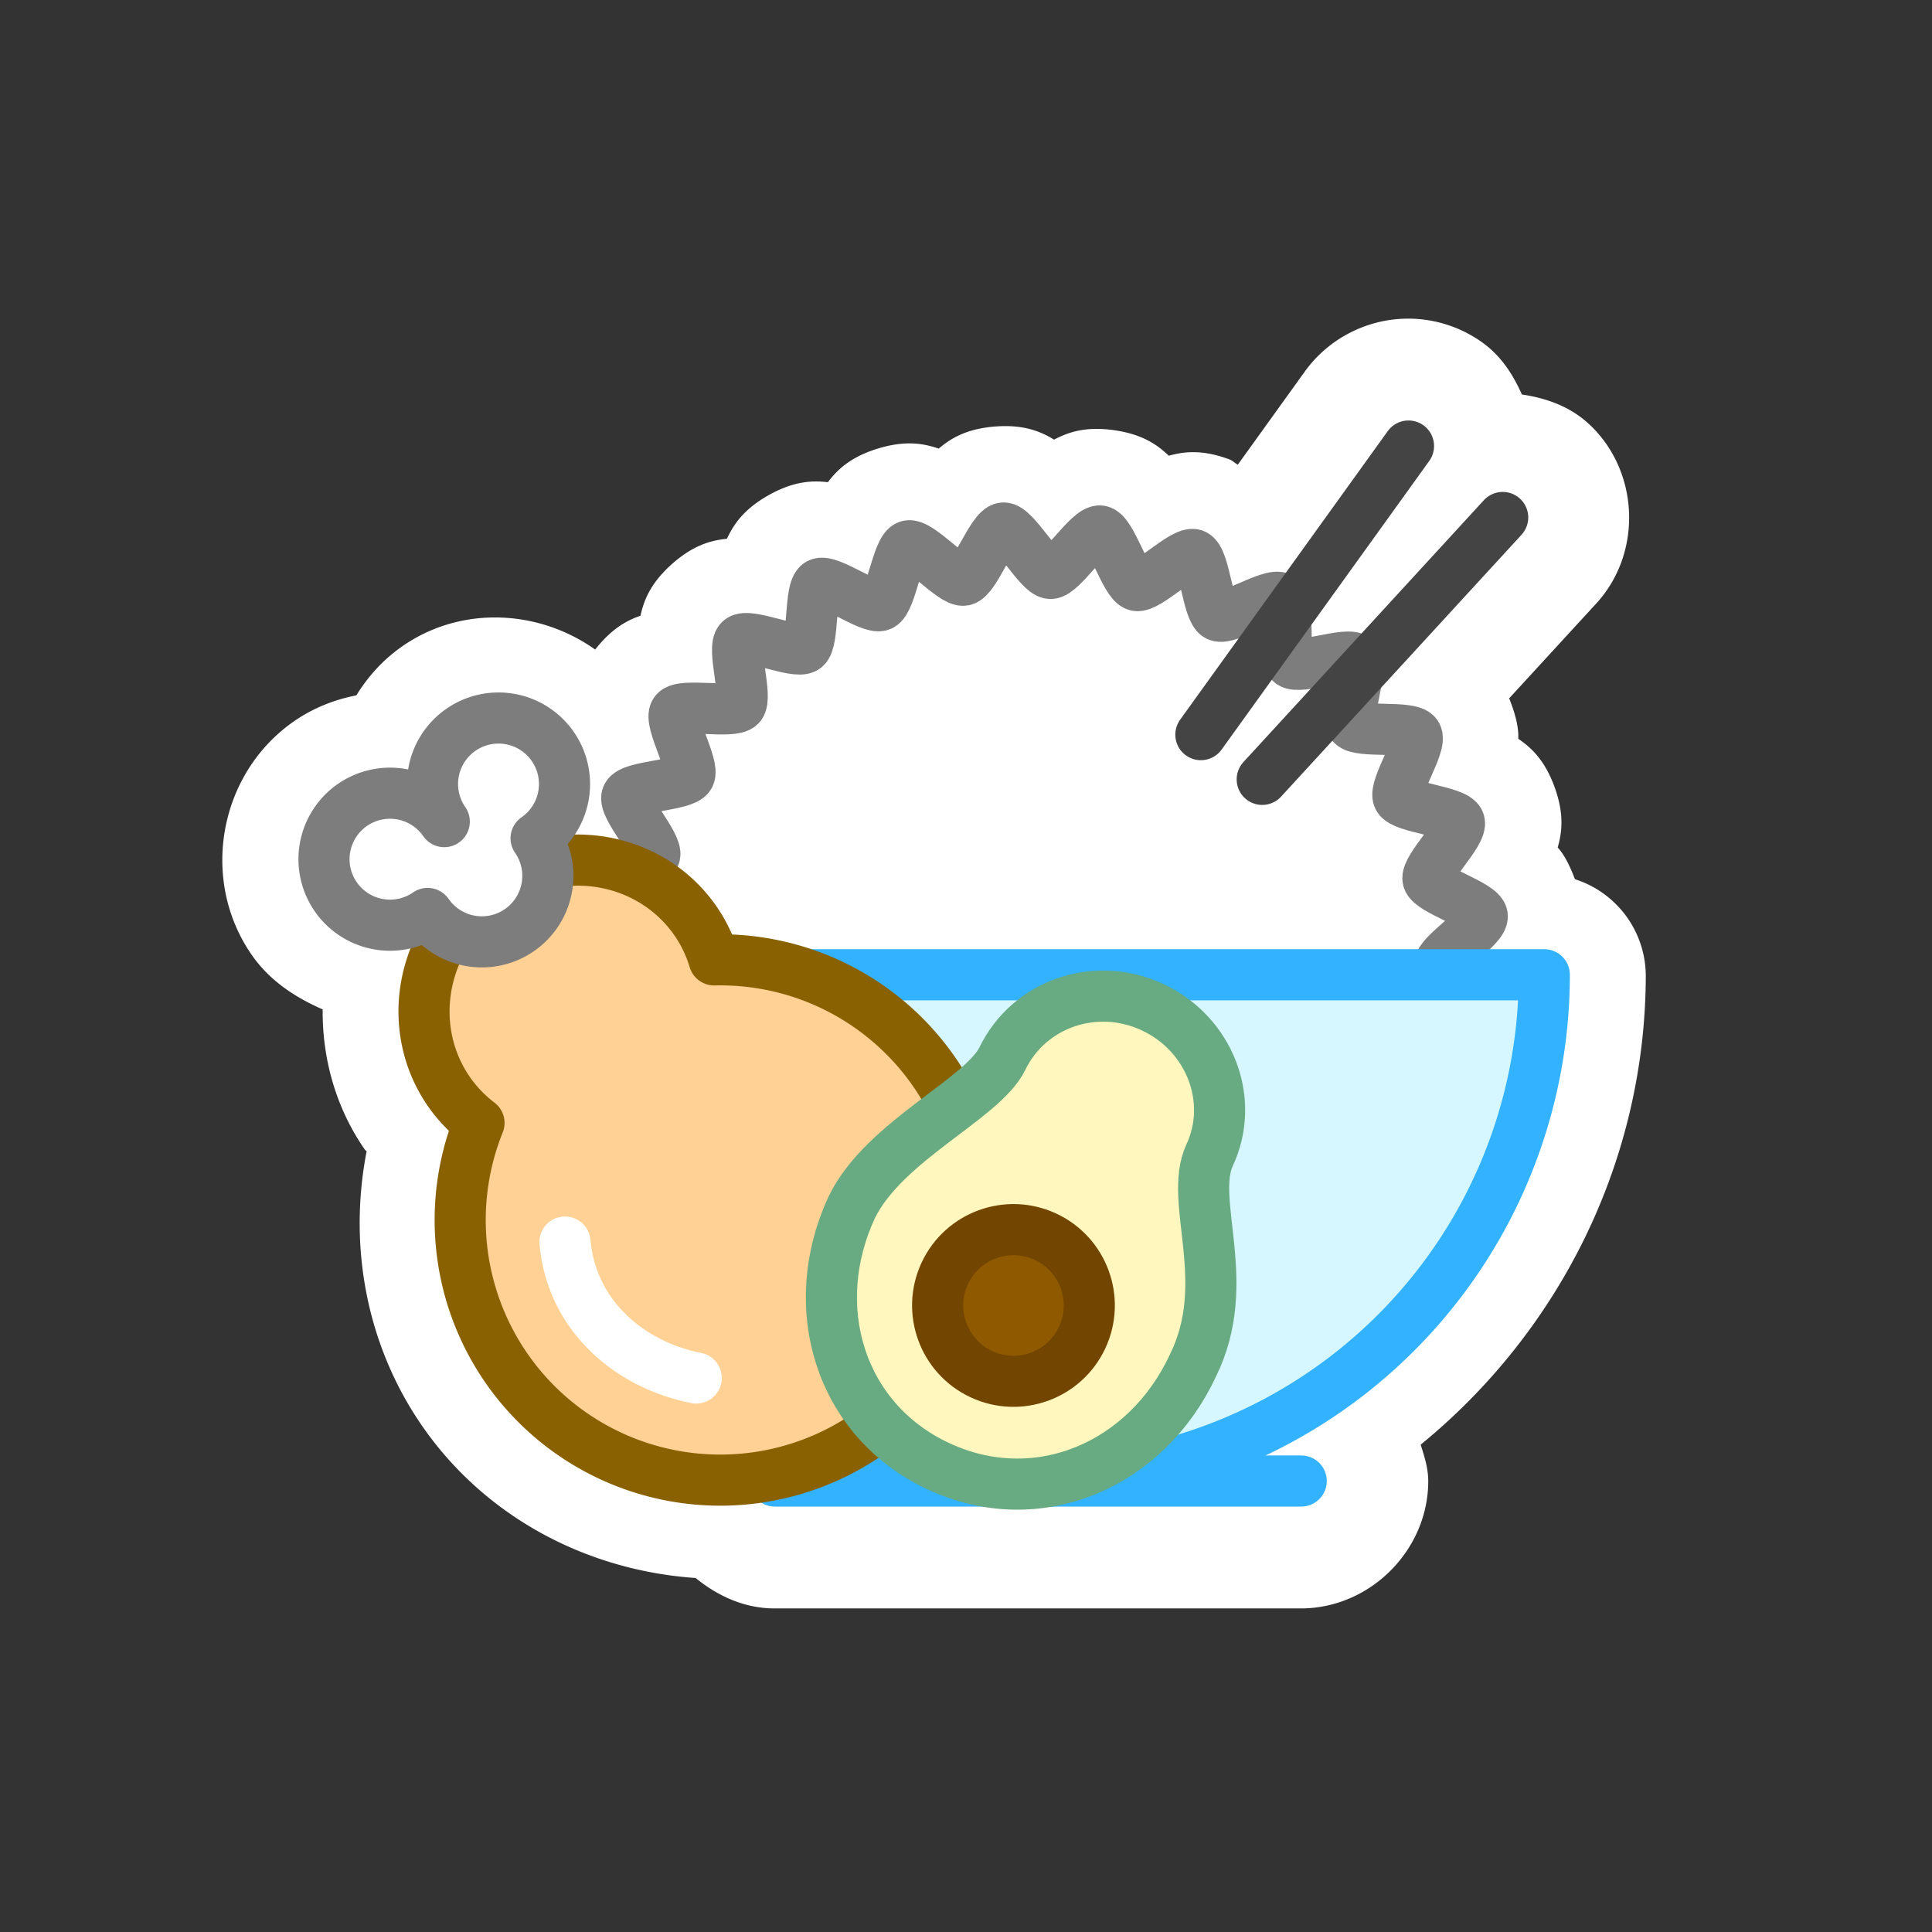 <?xml version="1.0" encoding="UTF-8" standalone="no"?>
<!-- Created with Inkscape (http://www.inkscape.org/) -->

<svg
   width="95.25mm"
   height="95.25mm"
   viewBox="0 0 95.25 95.25"
   version="1.1"
   id="svg5"
   sodipodi:docname="icon_maskable.svg"
   inkscape:export-filename="/media/data/Projects/fewdie/src/icons/icon_maskable.png"
   inkscape:export-xdpi="138.59801"
   inkscape:export-ydpi="138.59801"
   inkscape:version="1.1.1 (3bf5ae0d25, 2021-09-20, custom)"
   xmlns:inkscape="http://www.inkscape.org/namespaces/inkscape"
   xmlns:sodipodi="http://sodipodi.sourceforge.net/DTD/sodipodi-0.dtd"
   xmlns:xlink="http://www.w3.org/1999/xlink"
   xmlns="http://www.w3.org/2000/svg"
   xmlns:svg="http://www.w3.org/2000/svg">
  <rect x="0" y="0" width="95.25" height="95.25" fill="#333333" stroke="none"/>
  <sodipodi:namedview
     id="namedview35"
     pagecolor="#ffffff"
     bordercolor="#666666"
     borderopacity="1.0"
     inkscape:pageshadow="2"
     inkscape:pageopacity="0.0"
     inkscape:pagecheckerboard="0"
     inkscape:document-units="mm"
     showgrid="false"
     inkscape:zoom="0.61282588"
     inkscape:cx="-219.47507"
     inkscape:cy="86.484599"
     inkscape:window-width="1920"
     inkscape:window-height="1005"
     inkscape:window-x="0"
     inkscape:window-y="0"
     inkscape:window-maximized="1"
     inkscape:current-layer="svg5" />
  <defs
     id="defs2">
    <pattern
       xlink:href="#pattern9775"
       id="pattern9782"
       patternTransform="matrix(0.776,0,0,0.776,-1.9275959e-6,1.2674705e-5)" />
    <pattern
       xlink:href="#pattern9768"
       id="pattern9773"
       patternTransform="matrix(0.298,0,0,0.298,1.8519316e-6,5.8160064e-6)" />
    <linearGradient
       id="linearGradient3672">
      <stop
         style="stop-color:#ffffff;stop-opacity:1;"
         offset="0"
         id="stop3670" />
    </linearGradient>
    <linearGradient
       id="linearGradient1534">
      <stop
         style="stop-color:#ffffff;stop-opacity:1;"
         offset="0"
         id="stop1532" />
    </linearGradient>
    <pattern
       patternUnits="userSpaceOnUse"
       width="40"
       height="40"
       patternTransform="translate(-61.204,-63.201)"
       id="pattern9476">
      <path
         id="path8124"
         style="fill:#f2ebe6;fill-opacity:1;fill-rule:evenodd;stroke:none;stroke-width:1.69;stroke-linecap:round;stroke-linejoin:round;stroke-miterlimit:4;stroke-dasharray:none;paint-order:fill markers stroke"
         d="M 20,0 V 1.035 L 21.035,0 Z m 2.779,0 -2.779,2.779 V 4.197 L 24.195,0 Z M 25.939,0 20,5.939 V 7.357 L 27.355,0 Z m 3.16,0 -9.1,9.102 V 10.518 L 30.518,0 Z M 32.262,0 20,12.262 V 13.68 L 33.678,0 Z m 3.16,0 -15.422,15.424 v 1.416 L 36.838,0 Z m 3.16,0 -18.582,18.584 v 1.416 L 40,0 Z m -18.582,20 v 1.744 L 1.744,40 H 3.16 L 20,23.162 v 1.744 L 4.904,40 H 6.32 L 20,26.322 v 1.744 L 8.064,40 H 9.482 L 20,29.482 v 1.744 l -8.773,8.773 h 1.416 l 7.357,-7.355 v 1.744 l -5.613,5.611 h 1.418 l 4.195,-4.195 v 1.744 l -2.453,2.451 h 1.418 l 1.035,-1.033 v 1.033 H 40 V 20 H 38.965 l 1.035,-1.033 v -1.418 l -2.453,2.451 h -1.742 l 4.195,-4.195 v -1.416 l -5.613,5.611 h -1.744 l 7.357,-7.355 v -1.418 l -8.773,8.773 H 29.482 L 40,9.482 V 8.066 L 28.064,20 H 26.32 L 40,6.322 V 4.906 L 24.904,20 H 23.16 L 40,3.162 V 1.744 L 21.744,20 Z m 0,0 H 18.582 L 0,38.584 v 1.416 z M 0,20 v 1.035 l 1.035,-1.035 z m 2.777,0 L 0,22.779 v 1.418 l 4.195,-4.197 z m 3.162,0 L 0,25.939 v 1.418 l 7.355,-7.357 z m 3.16,0 L 0,29.102 v 1.416 L 10.518,20 Z m 3.162,0 L 0,32.262 v 1.418 l 13.678,-13.68 z m 3.16,0 L 0,35.424 v 1.416 L 16.838,20 Z" />
    </pattern>
    <pattern
       patternUnits="userSpaceOnUse"
       width="80"
       height="80"
       patternTransform="translate(-218.998,195.375)"
       id="pattern9768">
      <path
         id="rect9629"
         style="fill:#f4e3d7;fill-opacity:1;fill-rule:evenodd;stroke:none;stroke-width:21.38;stroke-linecap:round;stroke-linejoin:round;stroke-miterlimit:4;stroke-dasharray:none;paint-order:fill markers stroke"
         d="M 0,0 V 40 H 2.068 L 0,42.07 v 3.488 l 5.557,-5.559 h 2.834 L 0,48.393 v 3.486 l 11.879,-11.879 h 2.834 L 0,54.713 v 3.488 l 18.199,-18.201 h 2.834 L 0,61.035 v 3.488 l 24.521,-24.523 h 2.834 L 0,67.357 v 3.486 l 30.844,-30.844 h 2.834 L 0,73.678 v 3.488 l 37.166,-37.166 h 2.834 V 37.166 L 77.166,0 h -3.488 L 40,33.68 V 30.844 L 70.844,0 h -3.488 L 40,27.357 V 24.523 L 64.521,0 h -3.488 L 40,21.035 V 18.201 L 58.199,0 h -3.486 L 40,14.713 V 11.879 L 51.879,0 h -3.488 l -8.391,8.393 v -2.834 L 45.557,0 h -3.488 l -2.068,2.07 V 0 Z m 40,40 h 3.486 L 80,3.488 V 0 Z m 0,0 -40,40 h 3.486 l 36.514,-36.512 z m 40,-33.678 -33.678,33.678 h 3.486 l 30.191,-30.189 z m 0,6.322 -27.357,27.355 h 3.488 L 80,16.131 Z m 0,6.32 -21.035,21.035 h 3.488 L 80,22.453 Z m 0,6.322 -14.713,14.713 h 3.486 L 80,28.775 Z m 0,6.322 -8.393,8.391 h 3.488 l 4.904,-4.904 z m 0,6.32 -2.07,2.07 h 2.07 z m -40,8.393 -33.678,33.678 h 3.486 L 40,49.811 Z m 0,6.322 -27.357,27.355 h 3.488 l 23.869,-23.869 z m 0,6.32 -21.035,21.035 h 3.488 l 17.547,-17.547 z m 0,6.322 -14.713,14.713 h 3.486 l 11.227,-11.225 z m 0,6.322 -8.393,8.391 h 3.488 l 4.904,-4.904 z m 0,6.32 -2.07,2.07 h 2.07 z" />
    </pattern>
    <pattern
       patternUnits="userSpaceOnUse"
       width="23.835"
       height="23.835"
       patternTransform="translate(-218.998,195.375)"
       id="pattern9775">
      <rect
         style="fill:url(#pattern9773);stroke:none;stroke-width:0.298"
         width="23.835"
         height="23.835"
         x="0"
         y="0"
         id="rect9771" />
    </pattern>
    <pattern
       patternUnits="userSpaceOnUse"
       width="18.498"
       height="18.498"
       patternTransform="translate(-218.998,195.375)"
       id="pattern9784">
      <rect
         style="fill:url(#pattern9782);stroke:none;stroke-width:0.776"
         width="18.498"
         height="18.498"
         x="0"
         y="0"
         id="rect9778" />
    </pattern>
  </defs>
  <path
     id="path16043"
     style="fill:#7c5252;fill-opacity:1;stroke:none;stroke-width:2.52;stroke-linecap:round;stroke-linejoin:round;stroke-opacity:1;paint-order:fill markers stroke"
     d="m 69.946,20.726 a 1.26,1.26 0 0 0 -0.197,0.017 1.26,1.26 0 0 0 -0.82,0.508 l -5.021,6.98 c -0.245,-0.067 -0.453,-0.053 -0.615,-0.038 -0.25,0.023 -0.441,0.076 -0.627,0.135 -0.374,0.118 -0.722,0.272 -1.054,0.416 -0.128,0.055 -0.206,0.083 -0.322,0.132 -0.031,-0.123 -0.056,-0.201 -0.088,-0.337 -0.084,-0.351 -0.168,-0.722 -0.298,-1.092 -0.065,-0.185 -0.136,-0.371 -0.267,-0.584 -0.131,-0.214 -0.327,-0.517 -0.813,-0.698 -0.487,-0.181 -0.832,-0.079 -1.071,-0.003 -0.239,0.076 -0.415,0.17 -0.584,0.268 -0.339,0.196 -0.646,0.421 -0.939,0.633 -0.113,0.082 -0.184,0.126 -0.287,0.198 -0.056,-0.113 -0.098,-0.186 -0.159,-0.312 -0.157,-0.325 -0.32,-0.67 -0.526,-1.003 -0.103,-0.167 -0.214,-0.332 -0.388,-0.513 -0.174,-0.181 -0.43,-0.433 -0.944,-0.505 -0.514,-0.072 -0.829,0.101 -1.046,0.227 -0.217,0.126 -0.368,0.256 -0.513,0.388 -0.289,0.264 -0.541,0.55 -0.781,0.82 -0.093,0.104 -0.153,0.161 -0.238,0.255 -0.079,-0.099 -0.135,-0.16 -0.221,-0.269 -0.223,-0.284 -0.457,-0.585 -0.73,-0.867 -0.136,-0.141 -0.279,-0.278 -0.488,-0.417 -0.209,-0.139 -0.513,-0.332 -1.031,-0.291 -0.518,0.04 -0.789,0.277 -0.974,0.447 -0.185,0.17 -0.304,0.328 -0.417,0.488 -0.226,0.32 -0.41,0.654 -0.587,0.968 -0.068,0.122 -0.114,0.191 -0.177,0.3 -0.099,-0.079 -0.167,-0.126 -0.274,-0.215 -0.279,-0.229 -0.572,-0.473 -0.899,-0.689 -0.163,-0.108 -0.332,-0.212 -0.566,-0.303 -0.234,-0.091 -0.573,-0.213 -1.07,-0.063 -0.497,0.151 -0.71,0.44 -0.854,0.645 -0.144,0.205 -0.227,0.386 -0.303,0.567 -0.152,0.361 -0.26,0.727 -0.365,1.072 -0.041,0.133 -0.07,0.21 -0.109,0.331 -0.113,-0.056 -0.19,-0.088 -0.314,-0.151 -0.322,-0.164 -0.661,-0.339 -1.026,-0.48 -0.183,-0.07 -0.37,-0.137 -0.618,-0.175 -0.248,-0.039 -0.605,-0.085 -1.058,0.169 -0.453,0.254 -0.599,0.583 -0.695,0.814 -0.096,0.232 -0.138,0.426 -0.174,0.619 -0.071,0.385 -0.098,0.765 -0.127,1.124 -0.011,0.139 -0.023,0.221 -0.035,0.347 -0.123,-0.03 -0.204,-0.045 -0.34,-0.08 -0.349,-0.091 -0.716,-0.19 -1.104,-0.249 -0.194,-0.029 -0.392,-0.052 -0.642,-0.037 -0.25,0.016 -0.609,0.046 -0.997,0.391 -0.388,0.345 -0.459,0.698 -0.503,0.945 -0.044,0.247 -0.044,0.446 -0.037,0.641 0.014,0.392 0.069,0.768 0.118,1.126 0.019,0.138 0.025,0.221 0.041,0.347 -0.126,-0.003 -0.209,-5.31e-4 -0.348,-0.006 -0.361,-0.013 -0.741,-0.031 -1.132,-0.005 -0.195,0.013 -0.394,0.032 -0.635,0.101 -0.241,0.069 -0.584,0.178 -0.888,0.598 -0.305,0.421 -0.3,0.78 -0.29,1.031 0.01,0.251 0.053,0.444 0.102,0.634 0.098,0.379 0.233,0.736 0.358,1.074 0.049,0.131 0.072,0.211 0.115,0.33 -0.124,0.024 -0.205,0.044 -0.342,0.069 -0.355,0.064 -0.73,0.13 -1.106,0.239 -0.188,0.055 -0.377,0.116 -0.598,0.235 -0.221,0.119 -0.533,0.299 -0.74,0.775 -0.207,0.476 -0.125,0.826 -0.061,1.068 0.063,0.243 0.148,0.424 0.236,0.598 0.177,0.35 0.385,0.668 0.581,0.972 0.003,0.004 0.004,0.006 0.007,0.01 -0.222,-0.054 -0.446,-0.102 -0.672,-0.138 h -5.16e-4 c -0.533,-0.086 -1.076,-0.122 -1.62,-0.107 1.031,-1.494 1.148,-3.499 0.058,-5.072 -0.706,-1.019 -1.766,-1.657 -2.906,-1.863 -1.139,-0.207 -2.357,0.018 -3.376,0.724 -1.054,0.731 -1.679,1.843 -1.862,3.028 -1.173,-0.245 -2.434,-0.052 -3.489,0.678 -2.037,1.411 -2.551,4.245 -1.139,6.282 1.09,1.573 3.008,2.168 4.768,1.728 -1.032,2.542 -0.838,5.497 0.808,7.872 a 1.26,1.26 0 0 0 0,0.002 c 0.314,0.452 0.738,0.806 1.136,1.185 -1.395,4.188 -0.829,8.798 1.702,12.454 a 1.26,1.26 0 0 0 0.001,0 c 3.141,4.533 8.488,6.65 13.61,5.914 a 1.26,1.26 0 0 0 0.664,0.195 h 9.629 c 1.488,0.332 2.983,0.316 4.405,0 H 64.661 A 1.26,1.26 0 0 0 65.922,73.02 1.26,1.26 0 0 0 64.661,71.76 H 62.902 C 71.767,67.551 77.907,58.514 77.908,48.059 a 1.26,1.26 0 0 0 -1.26,-1.26 h -2.69 c 0.086,-0.083 0.173,-0.163 0.256,-0.253 0.133,-0.144 0.264,-0.294 0.391,-0.51 0.128,-0.216 0.302,-0.53 0.234,-1.045 -0.068,-0.515 -0.319,-0.774 -0.498,-0.949 -0.179,-0.175 -0.345,-0.286 -0.511,-0.39 -0.332,-0.208 -0.674,-0.373 -0.998,-0.533 -0.125,-0.062 -0.197,-0.104 -0.31,-0.161 0.074,-0.103 0.118,-0.173 0.201,-0.285 0.214,-0.291 0.442,-0.596 0.64,-0.934 0.099,-0.169 0.194,-0.344 0.272,-0.582 0.078,-0.238 0.182,-0.584 0.005,-1.072 -0.177,-0.488 -0.479,-0.686 -0.692,-0.819 -0.213,-0.133 -0.397,-0.205 -0.582,-0.271 -0.369,-0.132 -0.74,-0.22 -1.09,-0.306 -0.135,-0.033 -0.214,-0.058 -0.336,-0.089 0.05,-0.116 0.078,-0.195 0.134,-0.322 0.146,-0.33 0.302,-0.677 0.423,-1.05 0.06,-0.186 0.115,-0.378 0.14,-0.627 0.025,-0.25 0.053,-0.609 -0.225,-1.047 -0.278,-0.439 -0.614,-0.566 -0.851,-0.65 -0.236,-0.084 -0.434,-0.116 -0.628,-0.141 -0.389,-0.05 -0.769,-0.056 -1.13,-0.065 -0.14,-0.003 -0.223,-0.012 -0.349,-0.016 0.024,-0.124 0.035,-0.206 0.063,-0.343 0.029,-0.142 0.058,-0.29 0.086,-0.438 l 6.921,-7.538 a 1.26,1.26 0 0 0 -0.076,-1.779 1.26,1.26 0 0 0 -0.906,-0.332 1.26,1.26 0 0 0 -0.875,0.406 l -6.029,6.568 c -0.127,-0.038 -0.246,-0.06 -0.346,-0.072 -0.249,-0.031 -0.447,-0.018 -0.642,-10e-4 -0.39,0.035 -0.764,0.111 -1.119,0.18 -0.137,0.027 -0.219,0.036 -0.343,0.059 -0.004,-0.126 -0.012,-0.209 -0.014,-0.348 -0.001,-0.08 -0.004,-0.164 -0.006,-0.246 l 5.807,-8.072 a 1.26,1.26 0 0 0 -0.287,-1.76 1.26,1.26 0 0 0 -0.742,-0.237 z" />
  <path
     id="path852"
     style="fill:#a60000;fill-opacity:1;stroke:none;stroke-width:2.52;stroke-linecap:round;stroke-linejoin:round;stroke-opacity:1;paint-order:fill markers stroke"
     d="m 69.329,20.73 c -0.372,0.028 -0.712,0.218 -0.93,0.521 l -5.981,8.313 c -0.826,0.284 -2.046,0.969 -2.4,0.792 -0.49,-0.245 -0.652,-2.817 -1.166,-3.008 -0.514,-0.191 -2.315,1.652 -2.847,1.517 -0.532,-0.134 -1.242,-2.612 -1.785,-2.688 -0.543,-0.076 -1.906,2.111 -2.455,2.094 -0.548,-0.017 -1.775,-2.283 -2.321,-2.241 -0.547,0.042 -1.408,2.471 -1.947,2.572 -0.539,0.101 -2.224,-1.849 -2.749,-1.69 -0.525,0.159 -0.844,2.716 -1.348,2.931 -0.505,0.215 -2.569,-1.328 -3.047,-1.059 -0.478,0.268 -0.24,2.834 -0.687,3.152 -0.447,0.318 -2.794,-0.744 -3.204,-0.379 -0.41,0.365 0.374,2.819 0.007,3.226 -0.368,0.407 -2.889,-0.126 -3.21,0.318 -0.322,0.444 0.972,2.673 0.7,3.15 -0.272,0.476 -2.848,0.498 -3.067,1.001 -0.219,0.503 1.524,2.401 1.361,2.925 -0.072,0.232 -0.609,0.475 -1.191,0.719 -1.302,-0.507 -2.739,-0.623 -4.136,-0.335 -0.086,-0.443 -0.263,-0.863 -0.519,-1.234 1.478,-1.024 1.845,-3.052 0.821,-4.529 -1.024,-1.477 -3.051,-1.845 -4.528,-0.821 -1.477,1.024 -1.845,3.051 -0.822,4.528 -1.024,-1.477 -3.051,-1.845 -4.528,-0.822 -1.477,1.024 -1.845,3.051 -0.821,4.528 1.024,1.477 3.051,1.845 4.528,0.822 0.258,0.37 0.589,0.683 0.974,0.918 -1.56,2.461 -1.531,5.545 0.073,7.861 0.41,0.591 0.911,1.114 1.486,1.551 -1.61,4.001 -1.102,8.543 1.352,12.089 2.692,3.88 7.298,5.967 11.99,5.432 -0.007,0.044 -0.011,0.089 -0.013,0.134 1.51e-4,0.697 0.565,1.261 1.262,1.26 h 25.949 c 0.696,7.94e-4 1.261,-0.564 1.261,-1.26 -1.5e-4,-0.696 -0.565,-1.261 -1.261,-1.26 H 58.946 C 69.187,68.395 76.112,58.838 76.119,48.058 h -4.866 c -0.18,-0.179 -0.3,-0.339 -0.303,-0.463 -0.013,-0.548 2.184,-1.895 2.111,-2.439 -0.072,-0.544 -2.543,-1.272 -2.674,-1.805 -0.13,-0.533 1.725,-2.321 1.538,-2.836 -0.187,-0.516 -2.757,-0.695 -2.999,-1.188 -0.242,-0.492 1.186,-2.637 0.892,-3.101 -0.294,-0.463 -2.843,-0.086 -3.185,-0.515 -0.032,-0.041 -0.05,-0.104 -0.062,-0.176 l 8.424,-9.174 c 0.471,-0.513 0.437,-1.311 -0.076,-1.781 -0.513,-0.471 -1.311,-0.437 -1.781,0.076 l -7.138,7.775 c -0.865,0.122 -2.09,0.478 -2.383,0.241 -0.061,-0.049 -0.103,-0.146 -0.135,-0.271 l 6.965,-9.681 c 0.405,-0.565 0.277,-1.351 -0.287,-1.758 -0.241,-0.173 -0.534,-0.256 -0.83,-0.234 z"
     sodipodi:nodetypes="cccssssccssssscssssscccccccccccccccccccccccscscsscccccscccc" />
  <path
     id="path2472"
     style="fill:#ffffff;stroke-width:2.52;stroke-linecap:round;stroke-linejoin:round;paint-order:fill markers stroke"
     d="m 68.957,15.727 c -1.836,0.137 -3.545,1.084 -4.631,2.594 l -3.299,4.586 c -0.17,-0.082 -0.227,-0.188 -0.426,-0.262 -1.394,-0.518 -2.3,-0.361 -2.979,-0.178 -0.51,-0.484 -1.233,-1.053 -2.707,-1.26 -1.473,-0.206 -2.324,0.142 -2.947,0.467 -0.602,-0.362 -1.429,-0.762 -2.912,-0.646 -1.482,0.115 -2.238,0.637 -2.777,1.088 -0.666,-0.225 -1.561,-0.437 -2.984,-0.006 -1.424,0.431 -2.051,1.105 -2.48,1.662 -0.698,-0.076 -1.617,-0.09 -2.914,0.637 -1.295,0.726 -1.762,1.517 -2.062,2.152 -0.699,0.076 -1.601,0.258 -2.713,1.248 -1.111,0.989 -1.395,1.863 -1.551,2.549 -0.628,0.211 -1.407,0.61 -2.232,1.666 -2.766,-1.965 -6.583,-2.19 -9.498,-0.17 -0.947,0.656 -1.701,1.493 -2.275,2.428 -1.078,0.209 -2.126,0.62 -3.074,1.277 -3.706,2.569 -4.66,7.803 -2.09,11.512 0.889,1.283 2.148,2.102 3.502,2.693 -0.022,2.419 0.64,4.836 2.074,6.906 a 5.018,5.018 0 0 0 0.002,0.002 c 0.025,0.036 0.065,0.058 0.09,0.094 -0.905,4.67 -0.014,9.557 2.744,13.543 a 5.018,5.018 0 0 0 0.004,0.006 c 3.119,4.495 8.125,7.117 13.475,7.482 1.088,0.892 2.415,1.502 3.896,1.5 h 25.936 c 3.41,0.004 6.284,-2.864 6.285,-6.275 a 5.018,5.018 0 0 0 0,-0.002 5.018,5.018 0 0 0 0,-0.002 c -1.36e-4,-0.633 -0.19,-1.215 -0.373,-1.795 6.834,-5.579 11.092,-13.984 11.098,-23.162 a 5.018,5.018 0 0 0 -3.492,-4.715 c -0.266,-0.694 -0.536,-1.227 -0.85,-1.562 0.188,-0.677 0.354,-1.582 -0.154,-2.98 -0.507,-1.396 -1.213,-1.984 -1.791,-2.383 0.028,-0.512 -0.121,-1.177 -0.449,-1.992 l 4.291,-4.672 c 2.307,-2.51 2.133,-6.566 -0.377,-8.871 -0.934,-0.858 -2.096,-1.259 -3.287,-1.438 C 74.595,18.465 74.005,17.55 73.092,16.893 71.896,16.032 70.433,15.617 68.959,15.727 Z" />
  <g
     id="layer1"
     transform="matrix(0.63,0,0,0.63,235.378,46.023)">
    <g
       id="g35239"
       transform="translate(-606.4,-213.786)">
      <path
         id="path32209"
         style="fill:#ffffff;stroke:#7d7d7d;stroke-width:4;stroke-linecap:round;stroke-linejoin:round;stroke-opacity:1;paint-order:fill markers stroke"
         d="m 334.371,245.572 c -0.709,0.505 -4.231,-1.574 -4.99,-1.148 -0.759,0.426 -0.824,4.515 -1.625,4.856 -0.801,0.341 -3.793,-2.446 -4.626,-2.194 -0.833,0.252 -1.775,4.232 -2.63,4.393 -0.855,0.161 -3.179,-3.205 -4.047,-3.137 -0.868,0.068 -2.643,3.752 -3.513,3.725 -0.87,-0.027 -2.416,-3.813 -3.278,-3.934 -0.862,-0.121 -3.388,3.096 -4.232,2.882 -0.844,-0.213 -1.539,-4.243 -2.355,-4.546 -0.816,-0.303 -3.974,2.295 -4.753,1.905 -0.778,-0.39 -0.591,-4.475 -1.323,-4.947 -0.732,-0.471 -4.375,1.387 -5.051,0.839 -0.676,-0.548 0.385,-4.497 -0.229,-5.115 -0.613,-0.618 -4.571,0.414 -5.113,-0.266 -0.543,-0.68 1.342,-4.31 0.876,-5.045 -0.466,-0.735 -4.553,-0.578 -4.937,-1.359 -0.384,-0.781 2.237,-3.92 1.94,-4.738 -0.297,-0.818 -4.322,-1.543 -4.529,-2.389 -0.207,-0.845 3.028,-3.348 2.914,-4.211 -0.114,-0.863 -3.889,-2.436 -3.91,-3.307 -0.02,-0.87 3.677,-2.618 3.751,-3.486 0.074,-0.867 -3.275,-3.215 -3.107,-4.07 0.167,-0.854 4.154,-1.767 4.412,-2.598 0.259,-0.831 -2.507,-3.844 -2.16,-4.643 0.347,-0.798 4.436,-0.833 4.868,-1.589 0.431,-0.756 -1.622,-4.293 -1.111,-4.998 0.51,-0.705 4.512,0.141 5.095,-0.505 0.584,-0.646 -0.661,-4.541 -0.011,-5.12 0.65,-0.579 4.376,1.107 5.085,0.602 0.709,-0.505 0.331,-4.577 1.09,-5.003 0.759,-0.426 4.036,2.022 4.837,1.681 0.801,-0.341 1.307,-4.399 2.14,-4.652 0.833,-0.252 3.507,2.842 4.362,2.681 0.855,-0.161 2.222,-4.015 3.09,-4.083 0.868,-0.067 2.814,3.53 3.684,3.556 0.87,0.027 3.033,-3.444 3.895,-3.323 0.862,0.121 1.989,4.052 2.833,4.265 0.844,0.213 3.703,-2.711 4.519,-2.408 0.816,0.303 1.072,4.385 1.85,4.774 0.778,0.39 4.199,-1.852 4.931,-1.38 0.732,0.472 0.104,4.513 0.78,5.061 0.676,0.548 4.499,-0.906 5.112,-0.288 0.613,0.618 -0.869,4.429 -0.326,5.11 0.543,0.68 4.589,0.083 5.055,0.818 0.466,0.735 -1.801,4.139 -1.417,4.92 0.384,0.781 4.464,1.067 4.761,1.885 0.297,0.818 -2.648,3.655 -2.441,4.501 0.207,0.846 4.13,2.002 4.244,2.864 0.114,0.863 -3.372,3.001 -3.352,3.871 0.021,0.87 3.603,2.843 3.529,3.71 -0.074,0.867 -3.938,2.206 -4.106,3.06 -0.167,0.854 2.908,3.551 2.649,4.382 -0.259,0.831 -4.32,1.307 -4.667,2.106 -0.347,0.798 2.076,4.093 1.645,4.849 -0.431,0.756 -4.5,0.348 -5.011,1.053 -0.51,0.705 1.148,4.443 0.564,5.089 -0.584,0.646 -4.47,-0.628 -5.12,-0.049 -0.65,0.579 0.166,4.586 -0.543,5.091 z" />
      <path
         id="path32211"
         style="fill:#d6f7ff;fill-opacity:1;stroke:#33b2ff;stroke-width:4;stroke-linecap:round;stroke-linejoin:round;stroke-miterlimit:4;stroke-dasharray:none;stroke-opacity:1;paint-order:fill markers stroke"
         d="m 274.402,217.016 a 39.617,39.617 0 0 0 39.616,39.616 39.617,39.617 0 0 0 39.617,-39.616 z" />
      <path
         style="fill:none;stroke:#33b2ff;stroke-width:4;stroke-linecap:round;stroke-linejoin:miter;stroke-miterlimit:4;stroke-dasharray:none;stroke-opacity:1"
         d="M 334.612,256.632 H 293.425"
         id="path32221" />
    </g>
    <path
       style="fill:#f4d7d7;stroke:#444444;stroke-width:4;stroke-linecap:round;stroke-linejoin:miter;stroke-miterlimit:4;stroke-dasharray:none;stroke-opacity:1"
       d="M -279.641,-15.562 -263.392,-38.148"
       id="path25720" />
    <g
       id="g32712"
       transform="translate(-627.838,-214.345)">
      <path
         id="path32207"
         style="fill:#ffd194;fill-opacity:1;stroke:#896101;stroke-width:4;stroke-linecap:round;stroke-linejoin:round;stroke-miterlimit:4;stroke-dasharray:none;stroke-opacity:1;paint-order:fill markers stroke"
         d="m 292.569,210.757 a 11.278,11.734 55.283 0 0 -3.222,15.953 11.278,11.734 55.283 0 0 2.359,2.462 20.36,20.36 0 0 0 2.147,19.186 20.36,20.36 0 0 0 28.33,5.14 20.36,20.36 0 0 0 5.14,-28.331 20.36,20.36 0 0 0 -17.212,-8.757 11.278,11.734 55.283 0 0 -1.474,-3.065 11.278,11.734 55.283 0 0 -16.068,-2.587 z" />
      <path
         id="path32213"
         style="fill:#ffffff;fill-opacity:1;stroke:#7d7d7d;stroke-width:4;stroke-linecap:round;stroke-linejoin:round;stroke-miterlimit:4;stroke-dasharray:none;stroke-opacity:1;paint-order:fill markers stroke"
         d="m 281.801,204.285 a 5.165,5.165 0 0 0 -1.304,7.187 5.165,5.165 0 0 0 7.187,1.304 5.165,5.165 0 0 0 7.187,1.304 5.165,5.165 0 0 0 1.304,-7.187 5.165,5.165 0 0 0 1.304,-7.187 5.165,5.165 0 0 0 -7.187,-1.304 5.165,5.165 0 0 0 -1.304,7.187 5.165,5.165 0 0 0 -7.187,-1.304 z" />
      <path
         style="fill:none;stroke:#ffffff;stroke-width:4;stroke-linecap:round;stroke-linejoin:miter;stroke-miterlimit:4;stroke-dasharray:none;stroke-opacity:1"
         d="m 308.707,249.13 c -5.081,-0.991 -9.748,-4.766 -10.272,-10.638"
         id="path32217" />
    </g>
    <g
       id="g32716"
       transform="matrix(0.691,0.322,-0.322,0.691,-464.218,-250.9)"
       style="stroke-width:5.246;stroke-miterlimit:4;stroke-dasharray:none">
      <path
         id="path32215"
         style="fill:#fff7bd;fill-opacity:1;stroke:#68aa81;stroke-width:5.246;stroke-linecap:round;stroke-linejoin:round;stroke-miterlimit:4;stroke-dasharray:none;stroke-opacity:1;paint-order:fill markers stroke"
         d="m 357.164,205.003 c -6.48,3e-5 -11.633,5.05 -11.734,11.278 -0.075,4.65 -7.419,12.745 -7.568,20.36 1.5e-4,11.244 8.057,20.359 19.301,20.359 11.244,1.4e-4 19.302,-9.115 19.302,-20.359 0.249,-9.603 -7.568,-15.137 -7.568,-20.36 0,-6.229 -5.253,-11.278 -11.734,-11.278 z" />
      <circle
         style="fill:#8f5900;fill-opacity:1;stroke:#724500;stroke-width:5.246;stroke-linecap:round;stroke-linejoin:round;stroke-miterlimit:4;stroke-dasharray:none;stroke-opacity:1;paint-order:fill markers stroke"
         id="circle32219"
         cx="357.164"
         cy="238.785"
         r="7.783" />
    </g>
    <path
       style="fill:#f4d7d7;stroke:#444444;stroke-width:4;stroke-linecap:round;stroke-linejoin:miter;stroke-miterlimit:4;stroke-dasharray:none;stroke-opacity:1"
       d="m -274.839,-12.062 18.818,-20.495"
       id="path37032" />
  </g>
  <g
     id="g16113"
     transform="matrix(0.63,0,0,0.63,-289.523,-103.8)" />
</svg>
